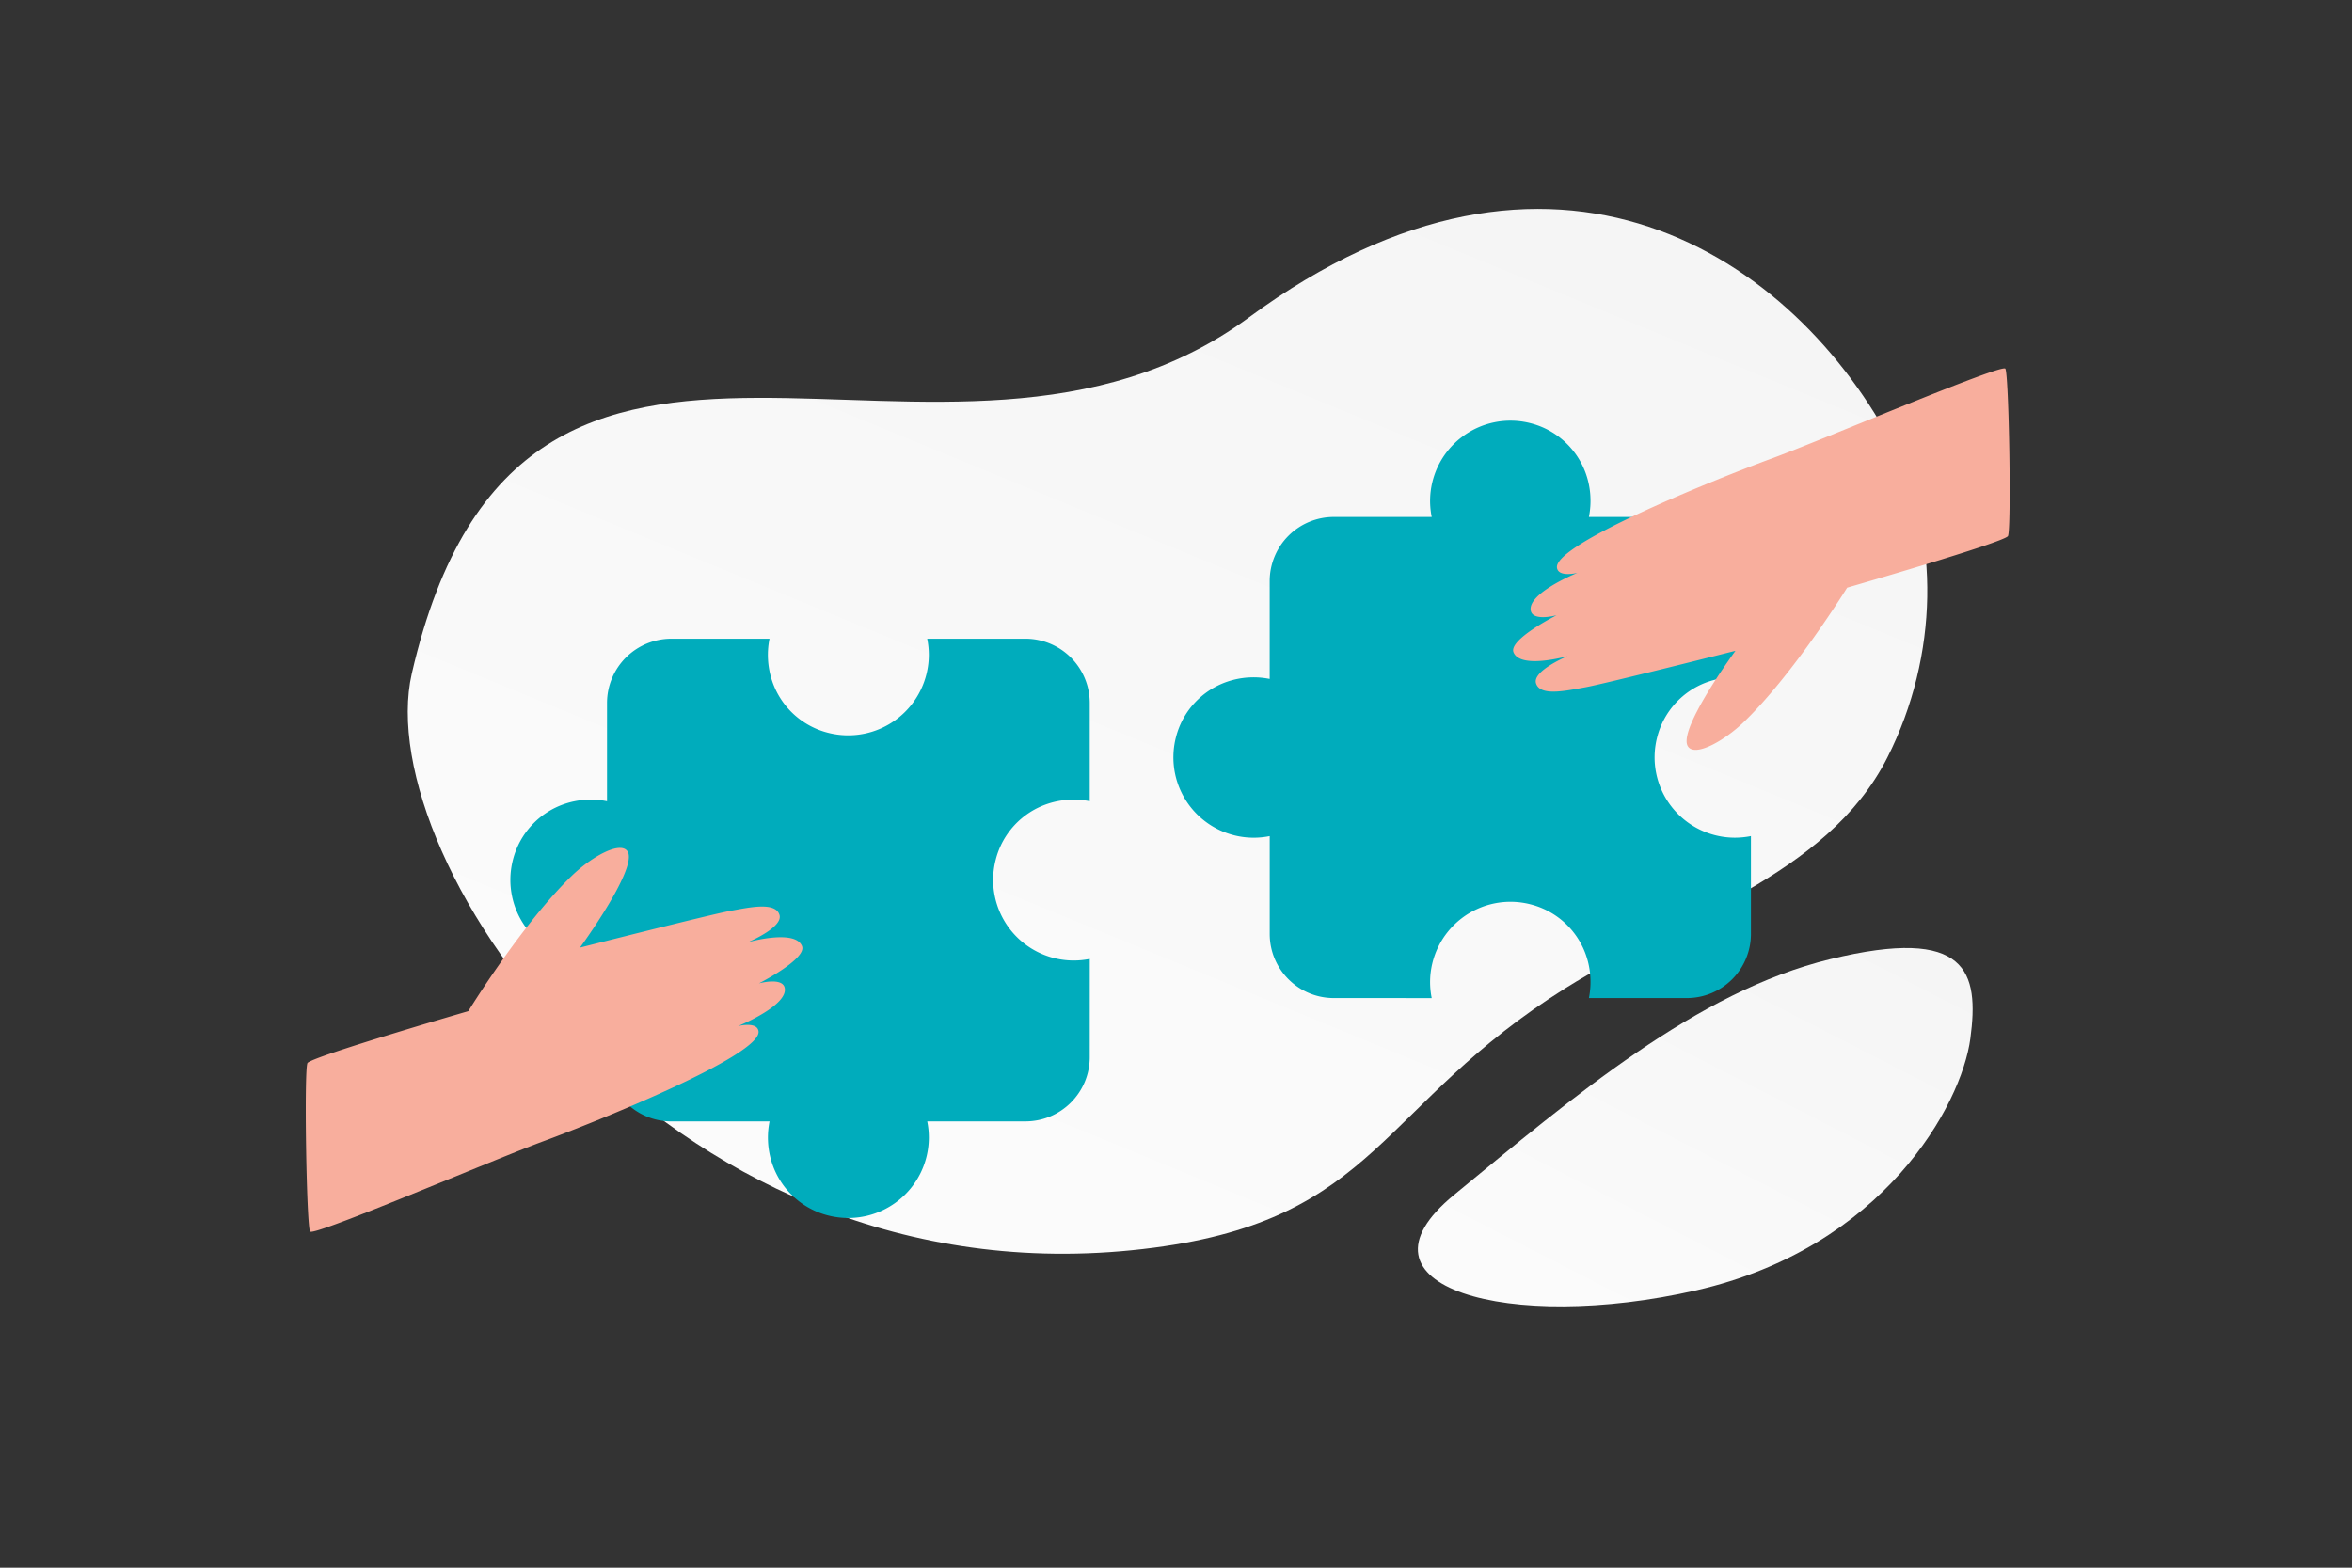 <svg width="900" height="600" viewBox="0 0 900 600" fill="none" xmlns="http://www.w3.org/2000/svg"><rect x="0" y="0" width="900" height="600" fill="#333333" stroke="none"/><g clip-path="url(#a)"><path fill="transparent" d="M0 0h900v600H0z"/><path d="M157.59 257.731c-16.544 71.859 99.646 244.016 283.947 219.801 85.717-11.265 86.156-54.611 157.633-99.417 42.604-26.704 99.902-42.538 122.992-88.105 19.941-39.329 19.899-85.333 2.892-118.208-38.249-73.933-130.612-136.06-247.161-50.302-116.549 85.757-277.611-49.094-320.303 136.231z" fill="url(#b)"/><path d="M556.338 457.362c45.683-37.581 92.95-77.869 144.022-90.266 52.682-12.799 57.009 4.949 53.597 30.407-3.412 25.458-33.211 79.959-104.812 96.326-71.62 16.372-135.555-1.292-92.807-36.467z" fill="url(#c)"/><path fill-rule="evenodd" clip-rule="evenodd" d="M669.988 222.397v37.447H670a31.258 31.258 0 0 0-16.282 1.058 30.345 30.345 0 0 0-19.62 21.34 30.75 30.75 0 0 0 29.761 38.366 31.505 31.505 0 0 0 6.141-.616v37.447a24.549 24.549 0 0 1-24.551 24.549H608V382a31.253 31.253 0 0 0-1.058-16.281A30.347 30.347 0 0 0 585.6 346.1a30.752 30.752 0 0 0-38.367 29.76c.003 2.062.209 4.118.616 6.14l-37.437-.012c-13.556.003-24.548-10.983-24.552-24.538v-37.447a31.412 31.412 0 0 1-6.14.617 30.755 30.755 0 0 1-29.762-38.366 30.347 30.347 0 0 1 19.62-21.34 31.258 31.258 0 0 1 16.282-1.059h-.011v-37.447a24.548 24.548 0 0 1 24.551-24.55h37.449a31.334 31.334 0 0 1-.616-6.14 30.75 30.75 0 0 1 38.367-29.76 30.39 30.39 0 0 1 21.342 19.619A31.254 31.254 0 0 1 608 197.858h37.449a24.555 24.555 0 0 1 17.361 7.19 24.553 24.553 0 0 1 7.19 17.36m-413.107 22.063h37.567v-.012a31.36 31.36 0 0 0 1.061 16.334 30.445 30.445 0 0 0 21.409 19.683 30.85 30.85 0 0 0 38.488-29.857 31.547 31.547 0 0 0-.619-6.16h37.567a24.627 24.627 0 0 1 24.628 24.63v37.568h.012a31.35 31.35 0 0 0-16.334 1.062 30.442 30.442 0 0 0-19.681 21.409 30.851 30.851 0 0 0 29.855 38.49 31.469 31.469 0 0 0 6.16-.618l-.012 37.556c.002 13.599-11.018 24.626-24.616 24.63h-37.567c.408 2.028.615 4.092.618 6.16a30.851 30.851 0 0 1-38.488 29.857 30.443 30.443 0 0 1-21.408-19.683 31.36 31.36 0 0 1-1.062-16.334v.012h-37.566a24.626 24.626 0 0 1-24.628-24.63V367a31.469 31.469 0 0 1-6.16.618 30.849 30.849 0 0 1-29.855-38.49 30.484 30.484 0 0 1 19.682-21.409 31.345 31.345 0 0 1 16.333-1.062v-37.568a24.626 24.626 0 0 1 24.628-24.63" fill="#00ACBC
"/><path d="M118.659 471.348c-1.388-1.976-2.37-62.08-1.003-64.482 1.374-2.395 61.542-19.872 61.542-19.872s20.369-33.19 39.571-51.775c7.571-7.337 18.638-13.498 21.352-9.375 1.683 2.554-.989 9.093-4.768 15.976a.272.272 0 0 1-.034.062c-5.262 9.574-12.634 19.768-13.328 20.725a.864.864 0 0 0-.055.069s49.911-12.679 57.434-14.042c7.522-1.376 17.339-3.565 18.899 1.515 1.436 4.666-11.274 10.132-12.029 10.455.817-.227 18.088-4.997 20.651 1.508 1.903 4.838-15.959 13.993-16.488 14.255.446-.117 8.958-2.361 9.858 1.686 1.477 6.656-17.051 14.324-17.807 14.641.419-.104 7.303-1.728 7.798 1.996 1.223 9.223-62.511 34.787-81.987 41.98-19.497 7.186-88.211 36.653-89.606 34.678zm648.682-330.254c1.388 1.963 2.37 61.689 1.003 64.077-1.374 2.38-61.531 19.746-61.531 19.746s-20.366 32.982-39.565 51.45c-7.569 7.292-18.635 13.413-21.348 9.316-1.683-2.537.989-9.035 4.767-15.875.007-.021.021-.041.034-.062 5.262-9.514 12.632-19.644 13.326-20.595.041-.048.055-.068.055-.068s-49.902 12.599-57.424 13.953c-7.521 1.368-17.337 3.543-18.896-1.505-1.435-4.637 11.272-10.068 12.028-10.389-.818.225-18.086 4.965-20.648-1.498-1.903-4.809 15.956-13.906 16.485-14.166-.446.117-8.957 2.346-9.857-1.676-1.477-6.614 17.049-14.233 17.804-14.548-.419.103-7.301 1.717-7.796-1.984-1.222-9.165 62.5-34.569 81.973-41.716 19.494-7.141 88.196-36.423 89.59-34.46z" fill="#F8AE9D"/></g><defs><linearGradient id="b" x1="251.53" y1="722.027" x2="724.85" y2="-428.788" gradientUnits="userSpaceOnUse"><stop stop-color="#fff"/><stop offset="1" stop-color="#EEE"/></linearGradient><linearGradient id="c" x1="552.551" y1="619.902" x2="796.653" y2="144.968" gradientUnits="userSpaceOnUse"><stop stop-color="#fff"/><stop offset="1" stop-color="#EEE"/></linearGradient><clipPath id="a"><path fill="#fff" d="M0 0h900v600H0z"/></clipPath></defs></svg>